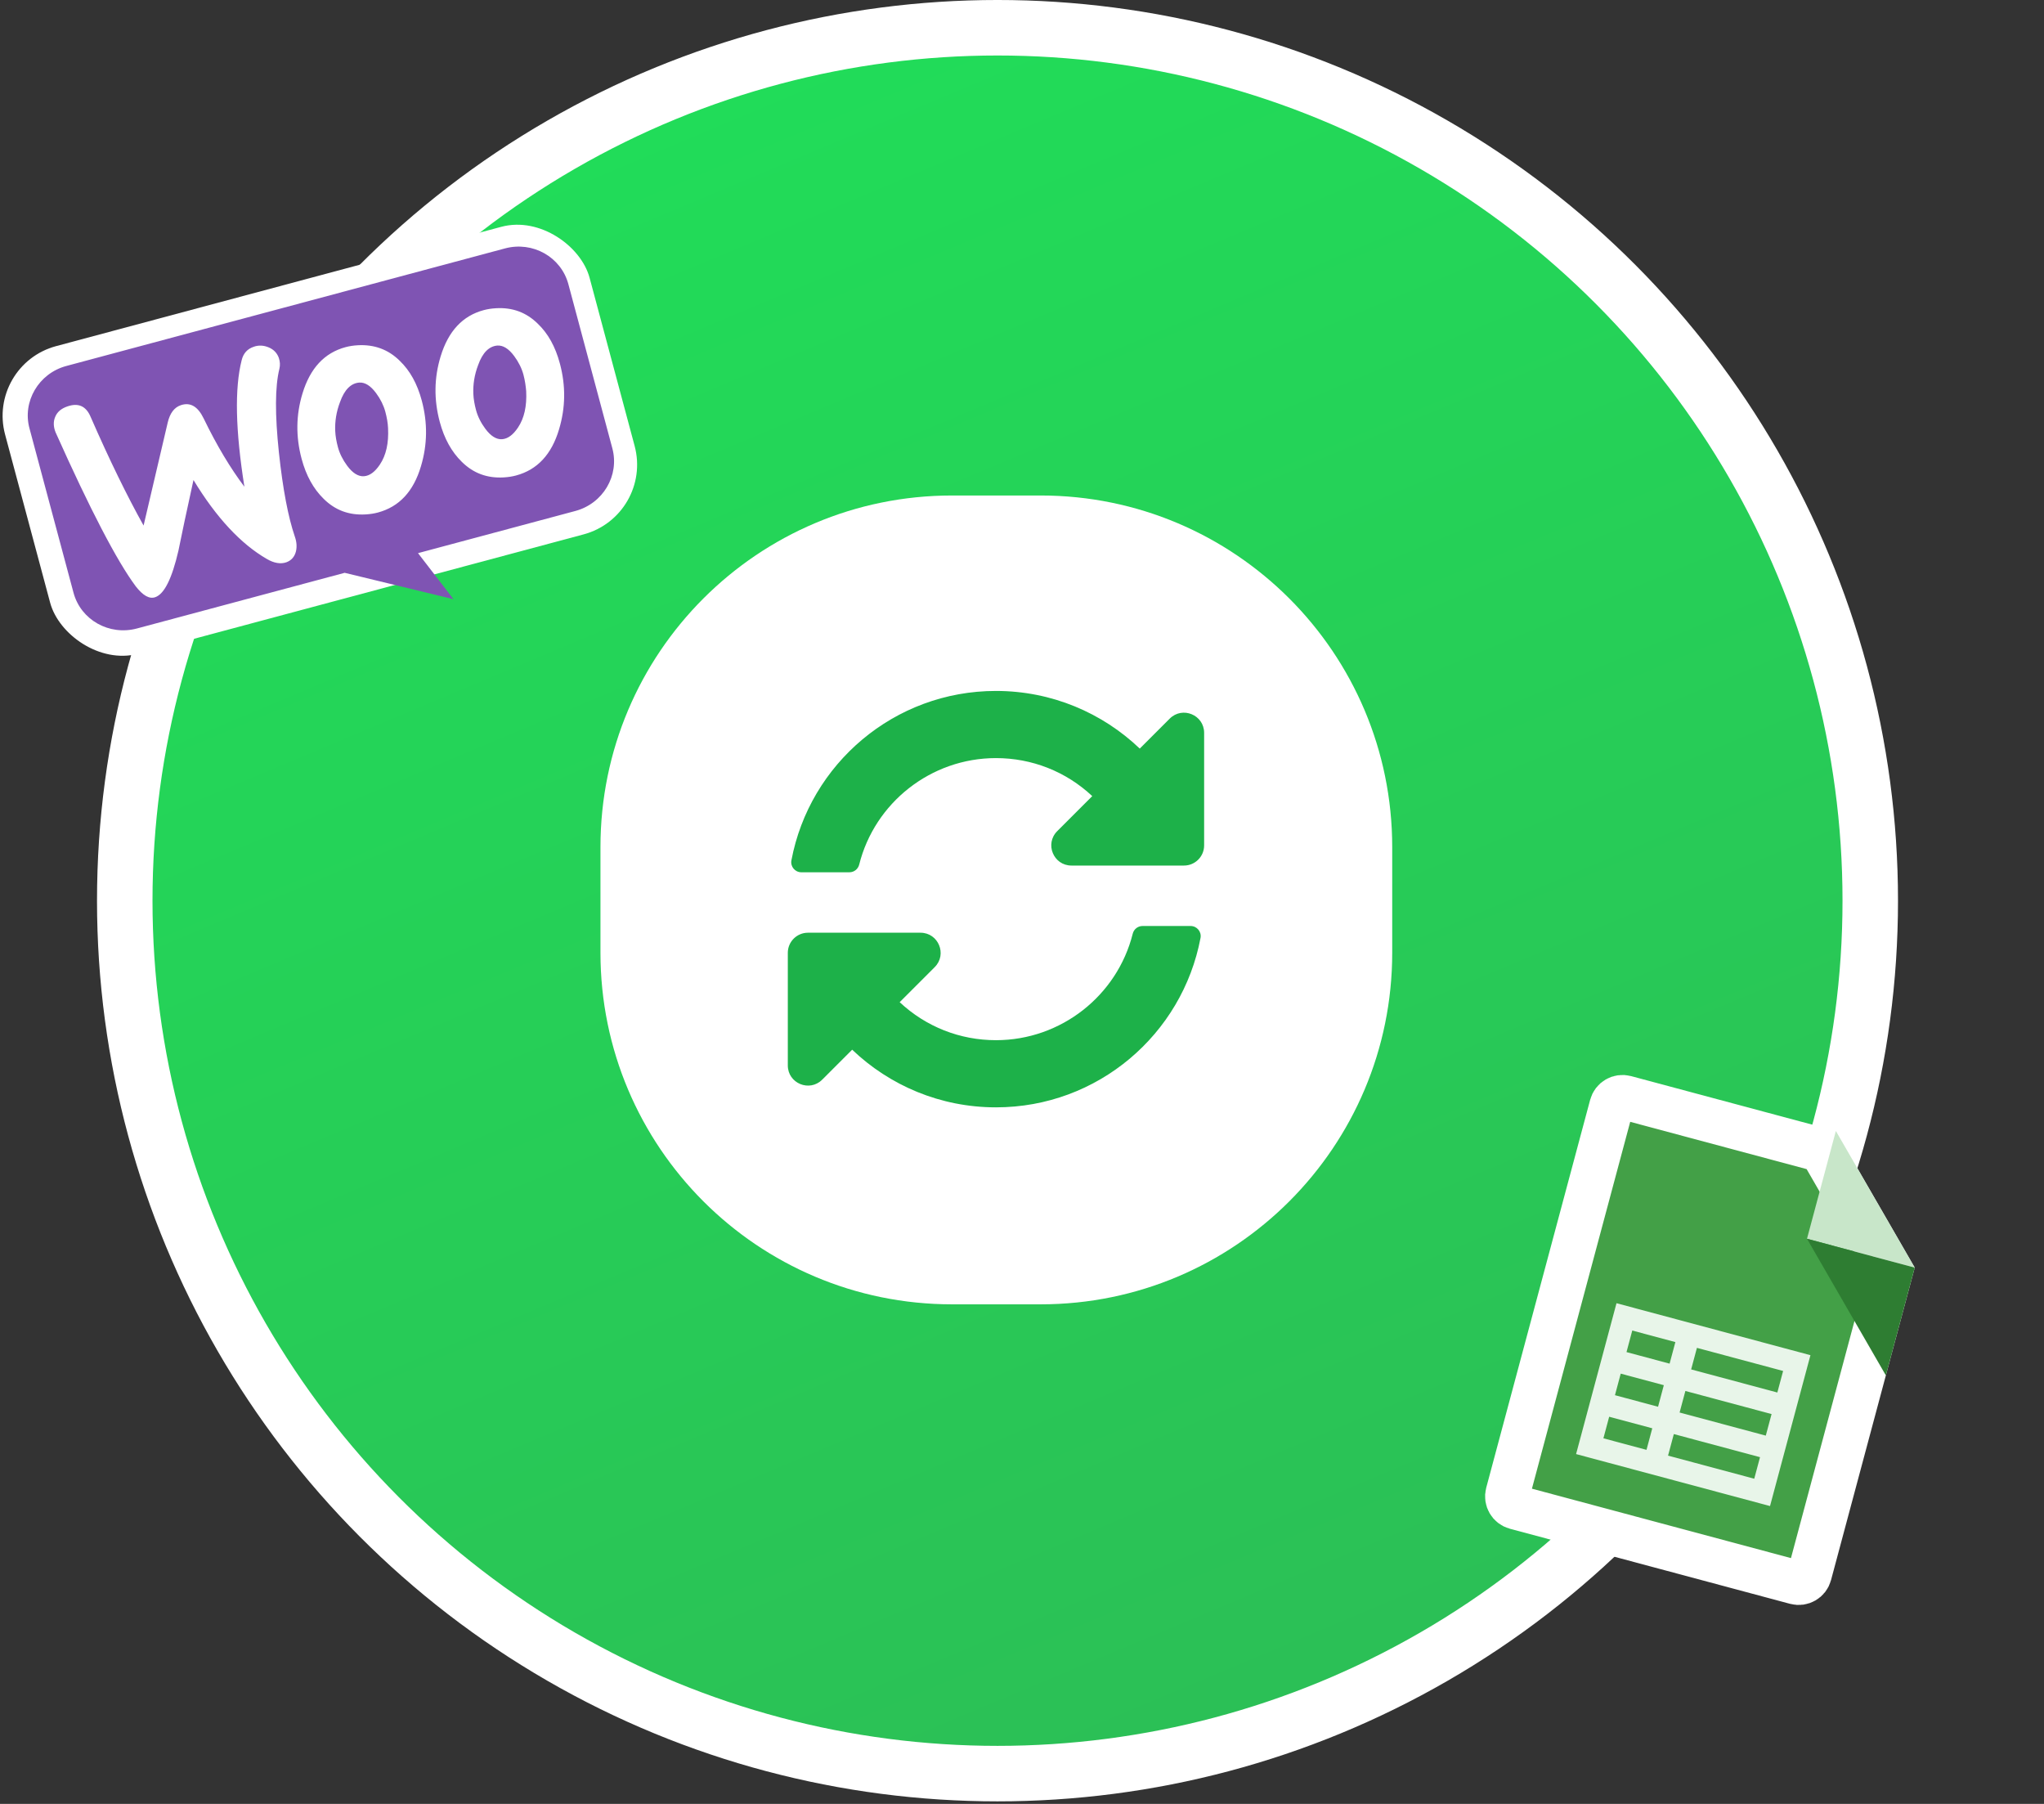 <svg width="238" height="210" viewBox="0 0 238 210" fill="none" xmlns="http://www.w3.org/2000/svg">
<rect x="0" y="0" width="238" height="210" fill="#333333" stroke="none"/>
<style xmlns="http://www.w3.org/2000/svg">
@keyframes float {
  100% {
    transform: translateY(5px);
  }
}

@keyframes spin {
	0% {
	    transform: rotate(0);
	}
	100% {
	    transform: rotate(360deg);
	}
}

@keyframes woocommerce {
    0%,
    100% {
        transform: translateX(0) translateY(-5px);
    }
    50% {
        transform: translateX(10px) translateY(5px);
    }
}

.xls {
  	animation: float 2s infinite ease-in-out alternate;
    animation-delay: 0.5s;
}

.woocommerce {
  	animation: woocommerce 8500ms ease infinite;
}

.recycle {
	transform-box: fill-box;
	transform-origin: 50% 50%;
    animation: spin 2000ms infinite;
}

</style>
<circle cx="116.148" cy="104.852" r="101.622" fill="url(#paint0_linear_388_511)" stroke="white" stroke-width="6.461"/>
<g class="xls" clip-path="url(#clip0_388_511)">
<path d="M209.097 184.211L176.478 175.471C175.778 175.284 175.363 174.564 175.55 173.864L187.652 128.7C187.84 128 188.559 127.584 189.259 127.772L212.062 133.882L220.175 147.935L210.704 183.283C210.516 183.984 209.797 184.399 209.097 184.211Z" fill="#43A047" stroke="white" stroke-width="5.169"/>
<path d="M222.949 147.57L210.403 144.208L213.765 131.663L222.949 147.57Z" fill="#C8E6C9"/>
<path d="M210.402 144.208L219.586 160.115L222.948 147.57L210.402 144.208Z" fill="#2E7D32"/>
<path d="M208.296 157.09L190.732 152.384L188.223 151.711L187.55 154.221L186.878 156.73L186.206 159.239L185.533 161.748L184.861 164.257L184.189 166.766L183.516 169.275L206.099 175.326L206.771 172.817L207.443 170.308L208.116 167.799L208.788 165.29L209.46 162.781L210.133 160.271L210.805 157.762L208.296 157.09ZM190.059 154.893L195.078 156.238L194.405 158.747L189.387 157.402L190.059 154.893ZM188.715 159.911L193.733 161.256L193.061 163.765L188.043 162.42L188.715 159.911ZM187.37 164.929L192.388 166.274L191.716 168.783L186.698 167.439L187.37 164.929ZM204.262 172.145L194.225 169.456L194.898 166.946L204.934 169.636L204.262 172.145ZM205.606 167.127L195.57 164.437L196.242 161.928L206.279 164.617L205.606 167.127ZM206.951 162.108L196.915 159.419L197.587 156.91L207.623 159.599L206.951 162.108Z" fill="#E8F5E9"/>
</g>
<g class="woocommerce">
<rect x="-0.791" y="42.925" width="69.169" height="35.774" rx="7.753" transform="rotate(-15 -0.791 42.925)" fill="white" stroke="white" stroke-width="1.292"/>
<path fill-rule="evenodd" clip-rule="evenodd" d="M58.797 28.92L7.727 42.604C4.495 43.47 2.573 46.761 3.44 49.896L8.559 69C9.408 72.167 12.711 74.03 15.943 73.164L40.132 66.683L52.803 69.753L48.673 64.394L66.988 59.486C70.22 58.62 72.149 55.355 71.3 52.188L66.181 33.084C65.333 29.917 62.03 28.054 58.797 28.92ZM7.835 47.317C7.131 47.56 6.659 47.956 6.428 48.529C6.19 49.078 6.217 49.691 6.469 50.323C10.508 59.344 13.623 65.326 15.814 68.268C16.65 69.337 17.395 69.757 18.074 69.522C19.131 69.157 20.023 67.356 20.775 64.11C21.139 62.288 21.724 59.545 22.529 55.881C25.187 60.261 28.042 63.321 31.067 65.07C31.916 65.57 32.689 65.686 33.343 65.457C33.919 65.249 34.3 64.823 34.46 64.188C34.588 63.642 34.543 63.061 34.323 62.447C33.556 60.2 32.932 56.946 32.475 52.677C32.01 48.275 32.016 45.014 32.532 42.936C32.636 42.504 32.612 42.106 32.465 41.66C32.259 41.096 31.874 40.687 31.286 40.441C30.697 40.194 30.111 40.163 29.535 40.371C28.805 40.621 28.335 41.124 28.139 41.931C27.309 45.197 27.413 50.1 28.457 56.663C26.836 54.511 25.254 51.891 23.717 48.719C23.037 47.312 22.156 46.794 21.048 47.172C20.292 47.428 19.785 48.102 19.528 49.195L16.719 61.182C14.819 57.785 12.755 53.569 10.552 48.529C10.022 47.27 9.117 46.866 7.835 47.317ZM57.749 35.883C59.671 35.772 61.287 36.363 62.635 37.699C63.819 38.836 64.667 40.36 65.192 42.321C65.886 44.91 65.853 47.451 65.098 49.971C64.232 52.897 62.568 54.69 60.08 55.356C59.644 55.473 59.169 55.547 58.655 55.577C56.733 55.688 55.117 55.097 53.769 53.761C52.578 52.598 51.723 51.049 51.205 49.113C50.511 46.524 50.545 43.983 51.306 41.489C52.197 38.556 53.861 36.763 56.324 36.103C56.76 35.986 57.235 35.913 57.749 35.883ZM60.316 49.77C61.042 48.686 61.354 47.283 61.268 45.528C61.216 44.922 61.124 44.273 60.949 43.619C60.754 42.891 60.391 42.153 59.875 41.456C59.227 40.578 58.573 40.188 57.923 40.227C56.953 40.299 56.19 41.042 55.673 42.501C55.237 43.641 55.07 44.764 55.115 45.856C55.142 46.469 55.259 47.111 55.428 47.739C55.623 48.468 55.986 49.206 56.502 49.903C57.15 50.78 57.804 51.171 58.453 51.131C59.128 51.085 59.747 50.623 60.316 49.77ZM46.551 42.008C45.204 40.672 43.563 40.088 41.666 40.192C41.152 40.222 40.677 40.295 40.24 40.412C37.778 41.072 36.114 42.865 35.223 45.798C34.462 48.292 34.428 50.834 35.122 53.423C35.64 55.358 36.495 56.907 37.686 58.07C39.034 59.406 40.65 59.997 42.572 59.886C43.086 59.856 43.561 59.783 43.997 59.666C46.486 58.999 48.15 57.206 49.015 54.28C49.77 51.761 49.803 49.219 49.109 46.63C48.584 44.67 47.736 43.146 46.551 42.008ZM45.185 49.837C45.271 51.592 44.959 52.996 44.233 54.08C43.664 54.933 43.045 55.395 42.37 55.441C41.721 55.48 41.067 55.09 40.419 54.212C39.903 53.516 39.54 52.778 39.345 52.049C39.176 51.42 39.059 50.778 39.032 50.166C38.987 49.073 39.154 47.951 39.59 46.81C40.107 45.352 40.87 44.608 41.84 44.537C42.49 44.498 43.144 44.888 43.792 45.765C44.308 46.462 44.671 47.2 44.866 47.929C45.041 48.582 45.159 49.225 45.185 49.837Z" fill="#7F54B3"/>
</g>
<path d="M110.843 60.913C90.024 60.913 73.147 77.789 73.147 98.608V110.917C73.147 131.735 90.024 148.612 110.843 148.612H121.182C142.001 148.612 158.877 131.735 158.877 110.917V98.608C158.877 77.789 142.001 60.913 121.182 60.913H110.843Z" fill="white" stroke="white" stroke-width="6.461"/>
<g class="recycle">
<path d="M127.181 92.679C124.125 89.818 120.16 88.25 115.954 88.253C108.383 88.26 101.848 93.451 100.043 100.651C99.912 101.175 99.445 101.545 98.905 101.545H93.304C92.572 101.545 92.015 100.88 92.15 100.16C94.265 88.93 104.124 80.435 115.969 80.435C122.463 80.435 128.36 82.989 132.712 87.147L136.202 83.657C137.68 82.179 140.207 83.226 140.207 85.316V98.418C140.207 99.713 139.156 100.763 137.861 100.763H124.759C122.669 100.763 121.623 98.237 123.1 96.759L127.181 92.679ZM94.076 108.582H107.178C109.268 108.582 110.315 111.109 108.837 112.586L104.756 116.667C107.812 119.528 111.777 121.096 115.984 121.092C123.55 121.085 130.088 115.898 131.894 108.695C132.025 108.17 132.492 107.8 133.032 107.8H138.633C139.366 107.8 139.922 108.466 139.787 109.186C137.672 120.415 127.813 128.911 115.969 128.911C109.474 128.911 103.577 126.356 99.225 122.198L95.735 125.688C94.257 127.166 91.731 126.12 91.731 124.03V110.928C91.731 109.632 92.781 108.582 94.076 108.582Z" fill="#1DB149"></path>
</g>
<defs>
<linearGradient id="paint0_linear_388_511" x1="81.691" y1="-10.993" x2="230.433" y2="343.154" gradientUnits="userSpaceOnUse">
<stop stop-color="#20DF59"/>
<stop offset="1" stop-color="#34A853"/>
</linearGradient>
<clipPath id="clip0_388_511">
<rect width="62.344" height="62.344" fill="white" transform="translate(177.136 117.814) rotate(15)"/>
</clipPath>
</defs>
</svg>
